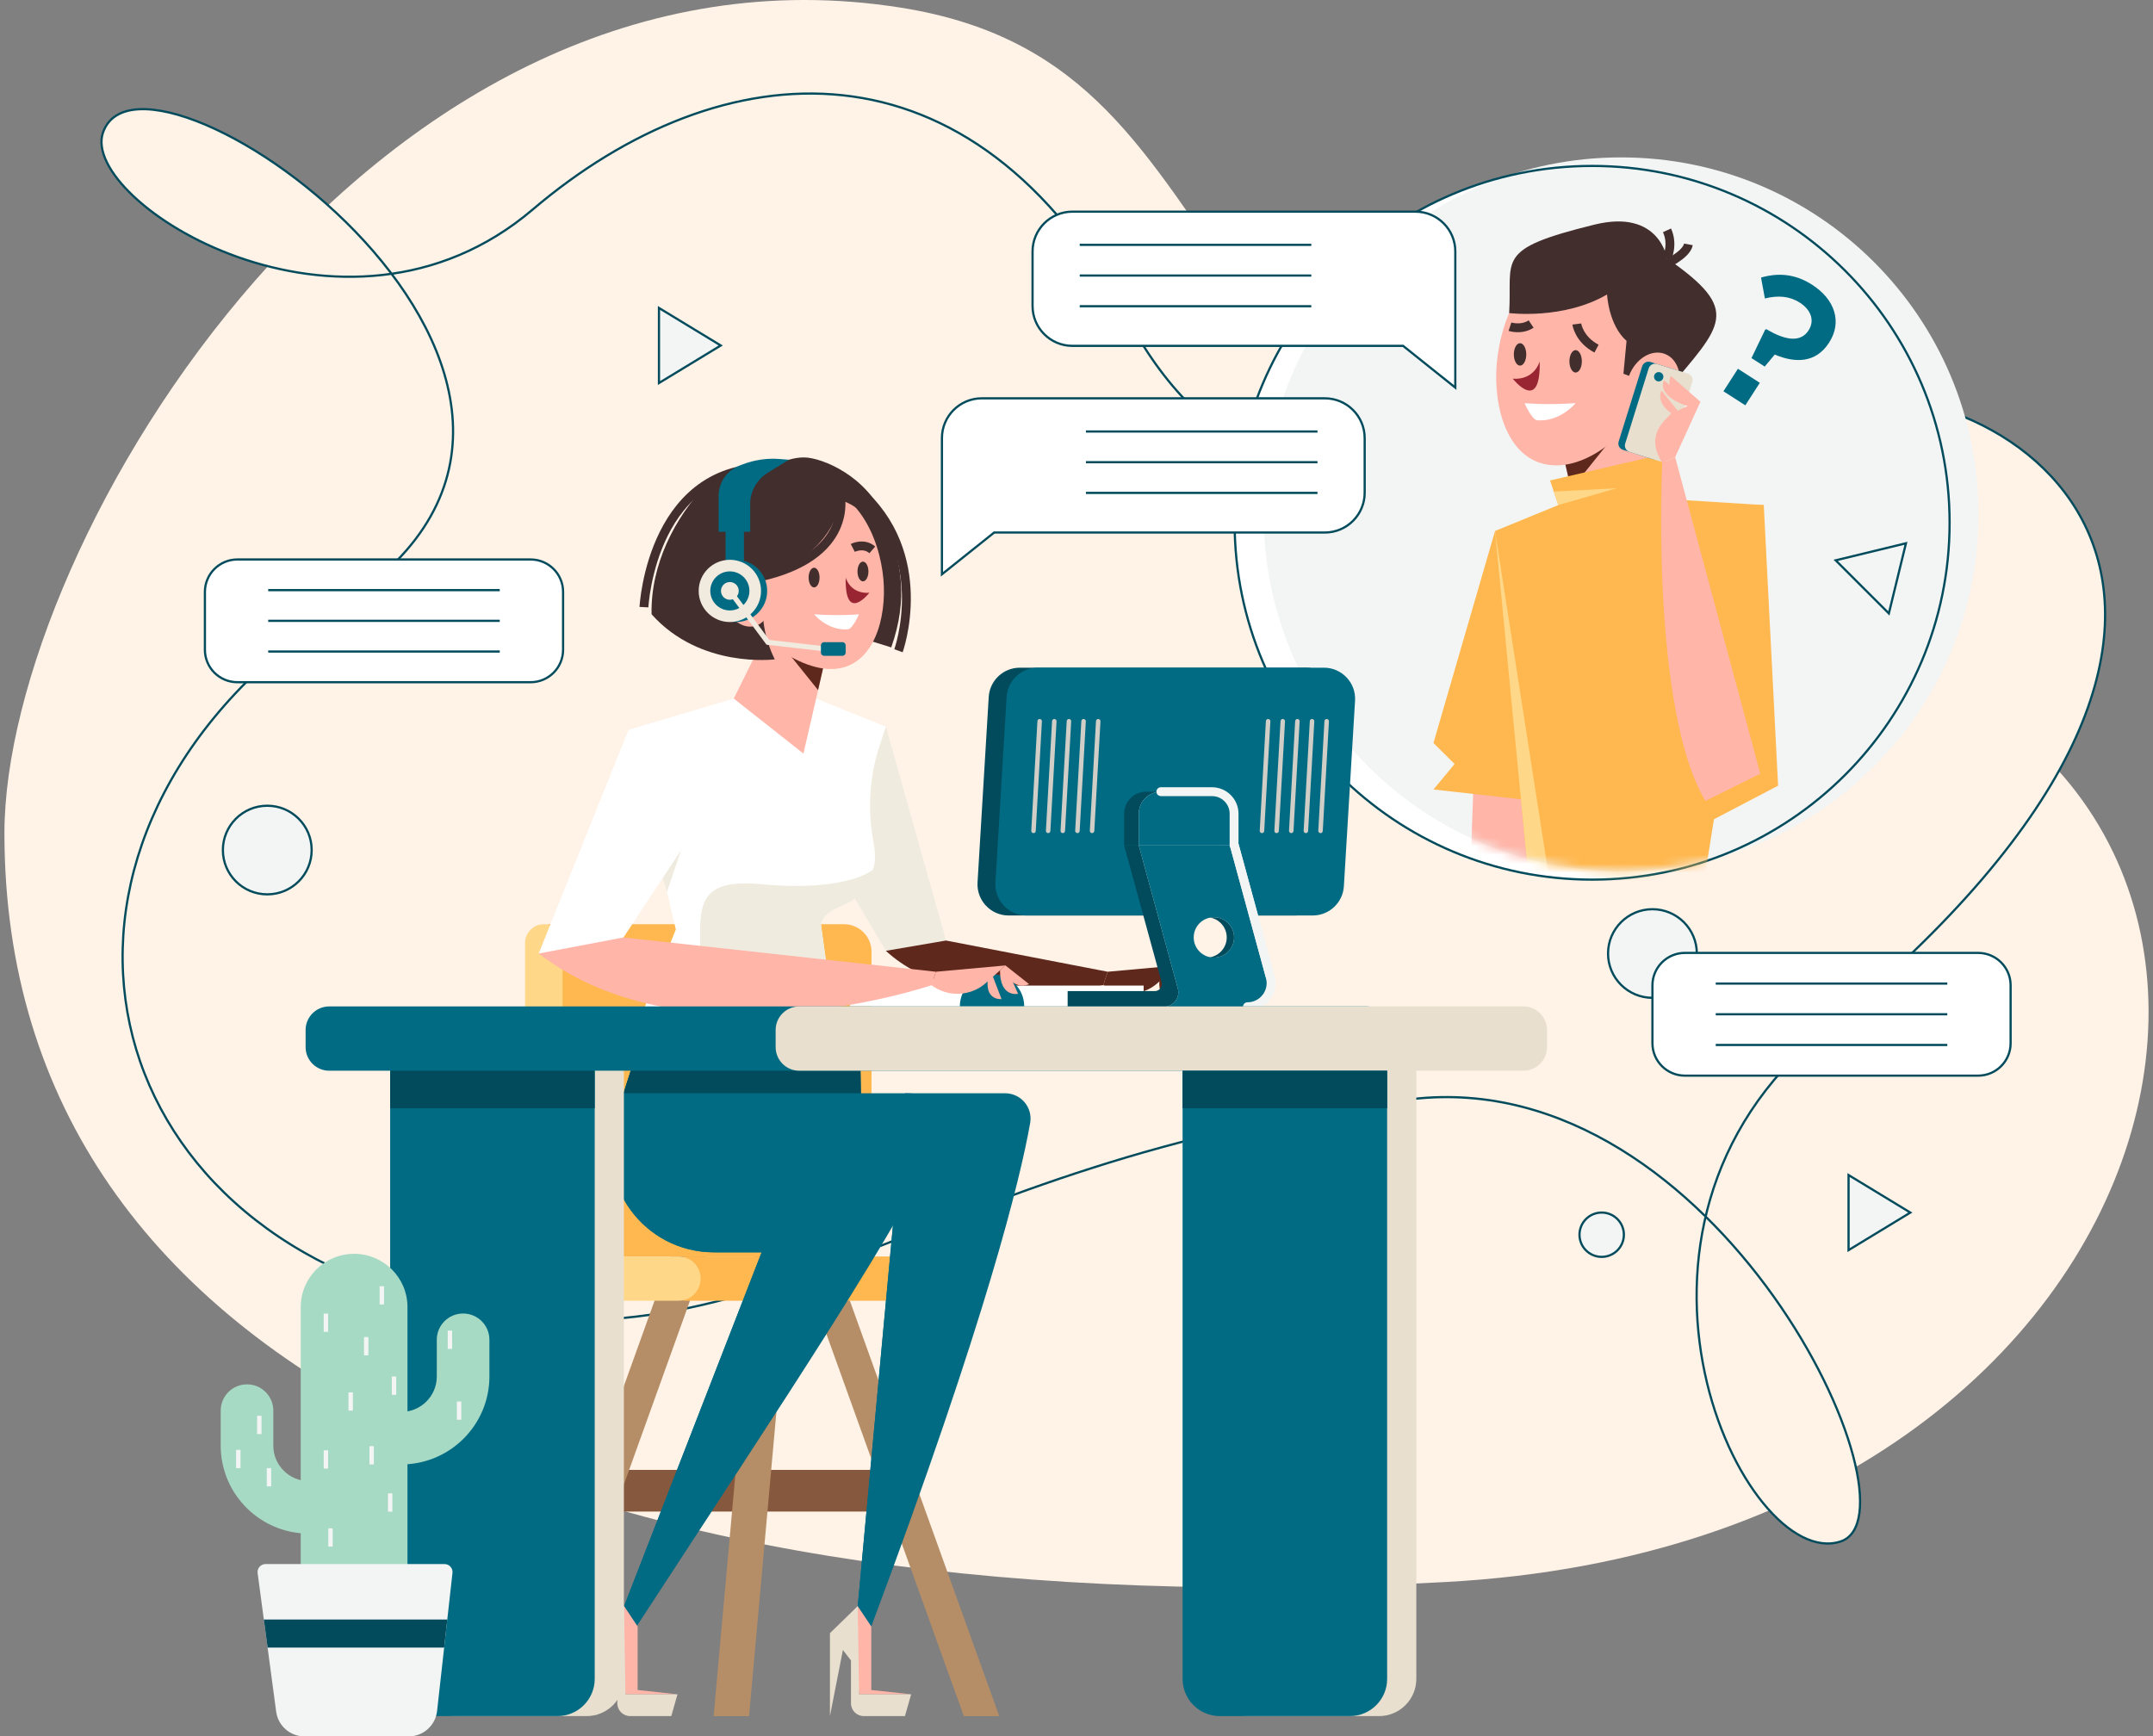 <svg width="243" height="196" viewBox="0 0 243 196" fill="none" xmlns="http://www.w3.org/2000/svg">
<rect x="0" y="0" width="243" height="196" fill="#808080" stroke="none"/>
<path d="M0.5 94.043C0.5 61.325 42.286 -8.59 101.722 0.872C144.432 7.672 126.694 54.892 205.907 72.487C267.594 86.188 249.907 173.813 163.283 178.567C67.182 183.839 0.5 155.379 0.5 94.043Z" fill="#FFF2E7"/>
<path d="M205.874 116.346C178.329 138.886 196.888 177.572 207.741 173.997C217.432 170.805 193.993 120.056 159.368 124.063C102.354 130.662 86.294 156.975 47.443 146.685C8.322 136.323 0.725 92.959 38.704 68.21C76.55 43.548 16.36 1.35 11.624 14.964C8.923 22.731 38.798 41.786 60.118 23.655C81.438 5.524 109.669 3.201 127.401 36.189C145.133 69.176 181.314 49.641 204.419 45.106C227.525 40.571 265.077 67.902 205.874 116.346Z" fill="#FFF2E7" stroke="#014B5C" stroke-width="0.25" stroke-miterlimit="10"/>
<path d="M179.695 99.29C201.979 99.29 220.043 81.256 220.043 59.01C220.043 36.764 201.979 18.73 179.695 18.73C157.412 18.73 139.348 36.764 139.348 59.01C139.348 81.256 157.412 99.29 179.695 99.29Z" fill="white"/>
<path d="M182.965 98.325C205.248 98.325 223.312 80.291 223.312 58.045C223.312 35.8 205.248 17.766 182.965 17.766C160.681 17.766 142.617 35.8 142.617 58.045C142.617 80.291 160.681 98.325 182.965 98.325Z" fill="#F3F5F4"/>
<path d="M179.695 99.29C201.979 99.29 220.043 81.256 220.043 59.01C220.043 36.764 201.979 18.73 179.695 18.73C157.412 18.73 139.348 36.764 139.348 59.01C139.348 81.256 157.412 99.29 179.695 99.29Z" stroke="#014B5C" stroke-width="0.25" stroke-miterlimit="10"/>
<mask id="mask0_5532_95529" style="mask-type:luminance" maskUnits="userSpaceOnUse" x="142" y="17" width="82" height="82">
<path d="M182.963 98.325C205.246 98.325 223.311 80.291 223.311 58.045C223.311 35.8 205.246 17.766 182.963 17.766C160.679 17.766 142.615 35.8 142.615 58.045C142.615 80.291 160.679 98.325 182.963 98.325Z" fill="white"/>
</mask>
<g mask="url(#mask0_5532_95529)">
<path d="M172.591 99.285H165.92L166.446 84.684H172.262L172.591 99.285Z" fill="#FFB5A8"/>
<path d="M168.74 59.934L161.787 83.871L164.176 86.237L161.787 89.115L174.448 90.53L168.74 59.934Z" fill="#FFB84F"/>
<path d="M172.591 99.812H192.28L199.071 57.013L188.146 56.328L175.875 57.013L168.74 59.935L172.591 99.812Z" fill="#FFB84F"/>
<path d="M179.201 63.393L188.147 56.33L184.872 45.508L175.369 46.751L179.201 63.393Z" fill="#FFB5A8"/>
<path d="M177.324 55.24L181.701 49.789L175.369 46.75L177.324 55.24Z" fill="#5F281C"/>
<path d="M168.936 40.993C168.495 45.97 170.136 52.07 175.122 52.51C180.107 52.95 186.139 47.03 186.579 42.053C187.02 37.076 188.861 28.802 182.101 28.205C172.275 27.338 169.377 36.015 168.936 40.993Z" fill="#FFB5A8"/>
<path d="M177.967 36.574C177.967 36.574 178.189 38.297 180.193 39.352" stroke="#422E2D" stroke-miterlimit="10"/>
<path d="M170.424 36.877C170.424 36.877 171.714 37.302 172.81 36.574" stroke="#422E2D" stroke-miterlimit="10"/>
<path d="M172.068 45.508C172.068 45.508 174.388 45.739 177.833 45.508C177.833 45.508 176.081 47.656 173.485 47.438C172.888 47.387 172.068 45.508 172.068 45.508Z" fill="white"/>
<path d="M177.834 42.052C178.222 42.052 178.536 41.485 178.536 40.786C178.536 40.087 178.222 39.52 177.834 39.52C177.447 39.52 177.133 40.087 177.133 40.786C177.133 41.485 177.447 42.052 177.834 42.052Z" fill="#422E2D"/>
<path d="M171.561 41.271C171.949 41.271 172.263 40.704 172.263 40.005C172.263 39.305 171.949 38.738 171.561 38.738C171.174 38.738 170.859 39.305 170.859 40.005C170.859 40.704 171.174 41.271 171.561 41.271Z" fill="#422E2D"/>
<path d="M173.779 40.789C173.779 40.789 173.244 42.91 170.742 42.749C170.742 42.749 173.908 46.797 173.779 40.789Z" fill="#9A2532"/>
<path d="M188.147 44.082C194.34 36.687 196.697 35.09 188.147 29.169C188.147 29.169 187.311 23.545 179.956 25.355C168.619 28.146 170.701 29.169 170.334 35.337C170.334 35.337 176.446 36.12 181.381 33.241C181.381 33.241 181.552 36.707 183.582 38.477L183.23 42.185L188.147 44.082Z" fill="#422E2D"/>
<path d="M188.146 29.168C188.146 29.168 188.892 27.616 188.146 26" stroke="#422E2D" stroke-miterlimit="10"/>
<path d="M187.646 30.021C187.646 30.021 190.34 28.824 190.564 27.586" stroke="#422E2D" stroke-miterlimit="10"/>
<path d="M189.295 44.46C190.024 42.533 189.4 40.513 187.901 39.947C186.402 39.381 184.596 40.484 183.866 42.41C183.136 44.337 183.76 46.357 185.259 46.923C186.758 47.489 188.565 46.386 189.295 44.46Z" fill="#FFB5A8"/>
<path d="M189.921 57.014L187.646 51.281L174.951 54.232L178.535 65.027L189.921 57.014Z" fill="#FFB84F"/>
<path d="M175.369 55.489L182.479 55.109L175.875 57.012L175.369 55.489Z" fill="#FFD788"/>
<path d="M199.07 57.012L200.686 88.686L190.697 93.916L189.92 57.012H199.07Z" fill="#FFB84F"/>
<path d="M186.509 51.814L183.182 50.779C182.788 50.656 182.568 50.237 182.69 49.843L185.343 41.349C185.466 40.955 185.885 40.736 186.28 40.858L189.607 41.893C190.001 42.016 190.221 42.435 190.099 42.829L187.446 51.323C187.323 51.718 186.903 51.937 186.509 51.814Z" fill="#016B83"/>
<path d="M187.415 52.097L183.92 51.01C183.526 50.886 183.306 50.468 183.428 50.074L186.081 41.58C186.204 41.186 186.624 40.966 187.018 41.089L190.513 42.176C190.907 42.299 191.127 42.718 191.004 43.112L188.352 51.606C188.229 52 187.81 52.22 187.415 52.097Z" fill="#E8DFCF"/>
<path d="M187.211 43.052C187.502 43.052 187.738 42.816 187.738 42.526C187.738 42.236 187.502 42 187.211 42C186.92 42 186.684 42.236 186.684 42.526C186.684 42.816 186.92 43.052 187.211 43.052Z" fill="#016B83"/>
<path d="M198.676 87.334L189.069 51.605L187.61 52.266C187.61 52.266 186.248 79.874 192.479 90.411L198.676 87.334Z" fill="#FFB5A8"/>
<path d="M189.069 51.602L191.922 45.352C191.922 45.352 184.41 47.128 187.61 52.263L189.069 51.602Z" fill="#FFB5A8"/>
<path d="M191.922 45.353L188.578 42.434C188.578 42.434 187.401 44.385 191.323 45.727L191.922 45.353Z" fill="#FFB5A8"/>
<path d="M187.604 47.779L189.503 46.539L187.519 44.082C187.519 44.082 186.816 45.354 188.624 46.645L187.604 47.779Z" fill="#FFB5A8"/>
<path d="M191.322 45.727L187.797 42.938C187.797 42.938 186.78 44.714 190.778 45.947L191.322 45.727Z" fill="#FFB5A8"/>
<path d="M172.589 99.811L168.738 59.934L174.949 99.811H172.589Z" fill="#FFD788"/>
</g>
<path d="M100.516 165.918H68.422V170.621H100.516V165.918Z" fill="#86593E"/>
<path d="M112.779 193.71H108.783L89.959 141.359H93.956L112.779 193.71Z" fill="#B58E67"/>
<path d="M80.547 193.71H84.543L89.249 141.359H85.253L80.547 193.71Z" fill="#B58E67"/>
<path d="M57.018 193.71H61.014L79.838 141.359H75.841L57.018 193.71Z" fill="#B58E67"/>
<path d="M95.257 104.324H62.078C61.37 104.324 60.797 104.896 60.797 105.603V139.794C60.797 140.918 61.709 141.828 62.834 141.828H98.364V107.426C98.364 105.713 96.972 104.324 95.257 104.324Z" fill="#FFB84F"/>
<path d="M108.642 146.822H77.148V141.828H108.642C110.023 141.828 111.143 142.946 111.143 144.326C111.143 145.704 110.023 146.822 108.642 146.822Z" fill="#FFB84F"/>
<path d="M63.497 136.462V106.438C63.497 105.271 62.549 104.324 61.379 104.324C60.21 104.324 59.262 105.271 59.262 106.438V136.857C59.262 142.361 63.731 146.822 69.243 146.822H76.577C77.959 146.822 79.079 145.704 79.079 144.325C79.079 142.946 77.959 141.827 76.577 141.827H68.872C65.903 141.828 63.497 139.426 63.497 136.462Z" fill="#FFD788"/>
<path d="M97.464 141.359H80.587C72.691 141.359 67.08 133.686 69.484 126.177L72.271 117.474L97.022 114.488L97.464 141.359Z" fill="#016B83"/>
<path d="M99.986 82.023L107.1 107.326H99.986L92.502 94.675L99.986 82.023Z" fill="#EFEBDF"/>
<path d="M106.773 106.164L125.019 109.687L124.524 111.205C124.524 111.205 108.332 115.058 99.984 107.326L106.773 106.164Z" fill="#5F281C"/>
<path d="M125.018 109.688L132.867 108.977L130.692 110.931C128.966 112.483 126.381 112.598 124.523 111.207L125.018 109.688Z" fill="#5F281C"/>
<path d="M132.866 108.977L134.292 112.177C134.292 112.177 132.222 112.647 132.258 109.523L132.866 108.977Z" fill="#5F281C"/>
<path d="M131.132 109.395L132.424 112.774C132.424 112.774 130.035 113.04 131.132 109.395Z" fill="#5F281C"/>
<path d="M132.867 108.977L135.535 111.085C135.535 111.085 133.735 112.033 132.682 109.393L132.867 108.977Z" fill="#5F281C"/>
<path d="M129.075 111.25H95.93V113.601H129.075V111.25Z" fill="white"/>
<path d="M99.984 82.022L92.112 78.852H82.818L70.938 82.378L76.279 104.914L71.406 117.077H94.418L92.654 104.351L92.728 104.126C93.149 102.843 94.098 101.824 95.307 101.216C97.365 100.182 98.557 98.789 98.726 97.307C98.8 96.649 98.74 95.891 98.591 95.09C97.92 91.477 98.103 87.756 99.249 84.265L99.984 82.022Z" fill="white"/>
<path d="M95.721 101.907C97.006 101.26 98.144 99.86 98.501 98.184C98.501 98.184 95.68 100.714 85.895 99.804C74.607 98.754 81.648 107.082 77.617 117.081H94.416L92.652 104.354L92.726 104.13C93.148 102.846 94.513 102.515 95.721 101.907Z" fill="#EFEBDF"/>
<path d="M90.682 85.062L82.818 78.853L86.985 70.434H94.05L90.682 85.062Z" fill="#FFB5A8"/>
<path d="M92.332 77.897L88.484 73.105L94.05 70.434L92.332 77.897Z" fill="#5F281C"/>
<path d="M86.588 53.15C86.588 53.15 88.434 51.633 90.742 51.633C92.758 51.633 97.936 53.757 99.862 58.613C101.787 63.468 102.514 67.575 100.592 73.078L92.092 70.434L86.588 53.15Z" fill="#422E2D"/>
<path d="M99.707 65.376C100.094 69.751 98.651 75.113 94.269 75.5C89.887 75.887 83.346 70.683 82.958 66.308C82.57 61.933 82.192 54.659 88.134 54.135C96.771 53.373 99.319 61.001 99.707 65.376Z" fill="#FFB5A8"/>
<path d="M96.248 61.848C96.248 61.848 97.468 61.214 98.454 62.067" stroke="#422E2D" stroke-miterlimit="10"/>
<path d="M82.402 65.62C82.402 65.62 92.717 65.502 94.992 56.515C94.992 56.515 96.562 56.784 98.725 59.209C98.725 59.209 97.688 53.898 89.092 53.898C80.325 53.898 82.402 65.62 82.402 65.62Z" fill="#422E2D"/>
<path d="M94.831 55.84C94.831 55.84 96.53 62.839 85.525 65.171" stroke="#422E2D" stroke-miterlimit="10"/>
<path d="M86.589 63.99C86.589 63.99 84.894 69.341 87.446 74.425C87.446 74.425 79.067 75.519 73.542 69.341C73.406 63.765 76.197 58.354 79.704 54.756C82.639 51.746 90.976 50.764 93.09 56.515C93.09 56.515 87.342 56.347 86.589 63.99Z" fill="#422E2D"/>
<path d="M101.409 73.455C101.409 73.455 105.316 62.535 96.781 55.215" stroke="#422E2D" stroke-miterlimit="10"/>
<path d="M72.68 68.534C72.68 68.534 73.535 51.633 88.066 52.874" stroke="#422E2D" stroke-miterlimit="10"/>
<path d="M96.952 69.34C96.952 69.34 94.913 69.543 91.885 69.34C91.885 69.34 93.424 71.228 95.707 71.036C96.232 70.992 96.952 69.34 96.952 69.34Z" fill="white"/>
<path d="M91.882 66.308C92.223 66.308 92.499 65.81 92.499 65.195C92.499 64.58 92.223 64.082 91.882 64.082C91.542 64.082 91.266 64.58 91.266 65.195C91.266 65.81 91.542 66.308 91.882 66.308Z" fill="#422E2D"/>
<path d="M97.398 65.621C97.739 65.621 98.015 65.122 98.015 64.508C98.015 63.893 97.739 63.395 97.398 63.395C97.057 63.395 96.781 63.893 96.781 64.508C96.781 65.122 97.057 65.621 97.398 65.621Z" fill="#422E2D"/>
<path d="M95.449 65.191C95.449 65.191 95.919 67.056 98.119 66.914C98.119 66.914 95.335 70.472 95.449 65.191Z" fill="#9A2532"/>
<path d="M85.396 70.603C86.714 70.105 87.263 68.329 86.621 66.636C85.98 64.942 84.391 63.973 83.074 64.47C81.756 64.968 81.207 66.744 81.849 68.437C82.49 70.131 84.079 71.1 85.396 70.603Z" fill="#FFB5A8"/>
<path d="M83.964 58.523H82.721V65.168H83.964V58.523Z" fill="#016B83"/>
<path d="M83.138 58.523H81.894V65.168H83.138V58.523Z" fill="#016B83"/>
<path d="M84.674 60.025V56.808C84.674 55.433 85.487 54.065 86.667 53.355C87.283 52.983 89.029 51.898 89.029 51.898C89.029 51.898 85.999 51.901 84.653 52.417L84.299 52.553C82.876 53.098 81.938 54.462 81.938 55.983V60.025H84.674Z" fill="#016B83"/>
<path d="M83.846 60.023V56.806C83.846 55.431 84.615 54.172 85.839 53.541L89.029 51.897L88.053 51.815C86.616 51.694 85.171 51.9 83.825 52.416L83.471 52.551C82.048 53.097 81.109 54.461 81.109 55.982V60.024H83.846V60.023Z" fill="#016B83"/>
<path d="M83.069 70.215C85.012 70.215 86.588 68.642 86.588 66.701C86.588 64.761 85.012 63.188 83.069 63.188C81.125 63.188 79.549 64.761 79.549 66.701C79.549 68.642 81.125 70.215 83.069 70.215Z" fill="#016B83"/>
<path d="M82.375 70.215C84.319 70.215 85.895 68.642 85.895 66.701C85.895 64.761 84.319 63.188 82.375 63.188C80.431 63.188 78.856 64.761 78.856 66.701C78.856 68.642 80.431 70.215 82.375 70.215Z" fill="#F1EADF"/>
<path d="M82.376 68.905C83.596 68.905 84.584 67.918 84.584 66.701C84.584 65.483 83.596 64.496 82.376 64.496C81.157 64.496 80.168 65.483 80.168 66.701C80.168 67.918 81.157 68.905 82.376 68.905Z" fill="#016B83"/>
<path d="M82.376 67.701C82.929 67.701 83.378 67.253 83.378 66.7C83.378 66.147 82.929 65.699 82.376 65.699C81.822 65.699 81.373 66.147 81.373 66.7C81.373 67.253 81.822 67.701 82.376 67.701Z" fill="#F1EADF"/>
<path d="M94.893 73.736L86.516 72.774L82.144 66.872L82.605 66.531L86.829 72.233L94.959 73.167L94.893 73.736Z" fill="#F1EADF"/>
<path d="M95.077 74.027H93.022C92.817 74.027 92.652 73.862 92.652 73.658V72.853C92.652 72.649 92.817 72.484 93.022 72.484H95.077C95.281 72.484 95.446 72.649 95.446 72.853V73.658C95.446 73.862 95.281 74.027 95.077 74.027Z" fill="#016B83"/>
<path d="M76.878 95.953L75.274 100.672L74.322 97.41L76.878 95.953Z" fill="#EFEBDF"/>
<path d="M70.939 82.379L60.801 107.63H69.176L76.878 95.952L70.939 82.379Z" fill="white"/>
<path d="M115.599 113.599H108.334C108.334 111.596 109.96 109.973 111.967 109.973C113.972 109.973 115.599 111.596 115.599 113.599Z" fill="#016B83"/>
<path d="M70.373 105.816L105.631 109.688L105.136 111.207C105.136 111.207 77.62 120.589 60.801 107.631L70.373 105.816Z" fill="#FFB5A8"/>
<path d="M105.631 109.688L113.48 108.977L111.305 110.931C109.579 112.483 106.995 112.598 105.137 111.207L105.631 109.688Z" fill="#FFB5A8"/>
<path d="M113.48 108.977L114.905 112.177C114.905 112.177 112.835 112.647 112.872 109.523L113.48 108.977Z" fill="#FFB5A8"/>
<path d="M111.745 109.395L113.037 112.774C113.037 112.774 110.649 113.04 111.745 109.395Z" fill="#FFB5A8"/>
<path d="M113.48 108.977L116.148 111.085C116.148 111.085 114.349 112.033 113.295 109.393L113.48 108.977Z" fill="#FFB5A8"/>
<path d="M146.142 103.338H113.846C111.823 103.338 110.216 101.641 110.33 99.625L111.592 78.686C111.696 76.824 113.239 75.367 115.107 75.367H147.403C149.426 75.367 151.032 77.064 150.919 79.079L149.657 100.019C149.553 101.881 148.01 103.338 146.142 103.338Z" fill="#014B5C"/>
<path d="M148.163 103.338H115.867C113.845 103.338 112.238 101.641 112.351 99.625L113.613 78.686C113.717 76.824 115.261 75.367 117.129 75.367H149.425C151.447 75.367 153.054 77.064 152.94 79.079L151.679 100.019C151.574 101.881 150.031 103.338 148.163 103.338Z" fill="#016B83"/>
<path d="M136.951 95.422H126.872L131.104 110.865C131.242 111.372 130.861 111.872 130.334 111.872H120.5V113.637H131.842H138.572C140.259 113.637 141.484 112.035 141.041 110.411L136.951 95.422ZM136.177 108.089C134.918 108.089 133.898 107.07 133.898 105.814C133.898 104.557 134.918 103.538 136.177 103.538C137.436 103.538 138.456 104.557 138.456 105.814C138.456 107.07 137.436 108.089 136.177 108.089Z" fill="#014B5C"/>
<path d="M135.136 89.363H129.365C127.989 89.363 126.873 90.478 126.873 91.852V95.421H137.629V91.852C137.629 90.477 136.513 89.363 135.136 89.363Z" fill="#014B5C"/>
<path d="M136.792 89.363H131.022C129.645 89.363 128.529 90.478 128.529 91.852V95.421H139.285V91.852C139.285 90.477 138.169 89.363 136.792 89.363Z" fill="#E3E3E3"/>
<path d="M143.369 110.269L139.318 95.422H128.529L129.136 97.646H129.131L132.936 111.591C133.208 112.588 132.492 113.562 131.48 113.637H131.842H133.499H138.533H140.792C142.553 113.636 143.832 111.965 143.369 110.269ZM137.006 108.089C135.747 108.089 134.727 107.07 134.727 105.814C134.727 104.557 135.747 103.538 137.006 103.538C138.265 103.538 139.285 104.557 139.285 105.814C139.285 107.07 138.265 108.089 137.006 108.089Z" fill="#E3E3E3"/>
<path d="M136.792 89.363H131.022C129.645 89.363 128.529 90.478 128.529 91.852V95.421H139.285V91.852C139.285 90.477 138.169 89.363 136.792 89.363Z" fill="#016B83"/>
<path d="M143.369 110.269L139.318 95.422H128.529L129.136 97.646H129.131L132.936 111.591C133.208 112.588 132.492 113.562 131.48 113.637H131.842H133.499H138.533H140.792C142.553 113.636 143.832 111.965 143.369 110.269ZM137.006 108.089C135.747 108.089 134.727 107.07 134.727 105.814C134.727 104.557 135.747 103.538 137.006 103.538C138.265 103.538 139.285 104.557 139.285 105.814C139.285 107.07 138.265 108.089 137.006 108.089Z" fill="#016B83"/>
<path d="M143.369 110.269L139.318 95.421H139.285V91.852C139.285 90.478 138.169 89.363 136.792 89.363H131.021" stroke="#F3F5F4" stroke-miterlimit="10" stroke-linecap="round" stroke-linejoin="round"/>
<path d="M139.316 95.422L143.367 110.269C143.83 111.965 142.551 113.636 140.791 113.636" stroke="#F3F5F4" stroke-miterlimit="10" stroke-linecap="round" stroke-linejoin="round"/>
<path d="M116.648 94.041C116.644 94.041 116.639 94.041 116.634 94.04C116.494 94.033 116.387 93.912 116.395 93.773L117.09 81.396C117.098 81.256 117.216 81.146 117.357 81.157C117.497 81.165 117.604 81.285 117.596 81.424L116.901 93.801C116.894 93.936 116.782 94.041 116.648 94.041Z" fill="#D1CEC7"/>
<path d="M118.301 94.041C118.296 94.041 118.291 94.041 118.286 94.04C118.146 94.033 118.039 93.912 118.047 93.773L118.743 81.396C118.75 81.256 118.867 81.146 119.01 81.157C119.15 81.165 119.257 81.285 119.249 81.424L118.553 93.801C118.546 93.936 118.434 94.041 118.301 94.041Z" fill="#D1CEC7"/>
<path d="M119.953 94.041C119.948 94.041 119.943 94.041 119.939 94.04C119.799 94.033 119.692 93.912 119.7 93.773L120.395 81.396C120.402 81.256 120.518 81.146 120.662 81.157C120.802 81.165 120.909 81.285 120.901 81.424L120.206 93.801C120.198 93.936 120.087 94.041 119.953 94.041Z" fill="#D1CEC7"/>
<path d="M121.605 94.041C121.601 94.041 121.596 94.041 121.591 94.04C121.451 94.033 121.344 93.912 121.352 93.773L122.047 81.396C122.055 81.256 122.176 81.146 122.314 81.157C122.454 81.165 122.562 81.285 122.553 81.424L121.858 93.801C121.851 93.936 121.739 94.041 121.605 94.041Z" fill="#D1CEC7"/>
<path d="M123.258 94.041C123.253 94.041 123.248 94.041 123.243 94.04C123.104 94.033 122.996 93.912 123.004 93.773L123.7 81.396C123.707 81.256 123.827 81.146 123.967 81.157C124.107 81.165 124.214 81.285 124.206 81.424L123.51 93.801C123.504 93.936 123.391 94.041 123.258 94.041Z" fill="#D1CEC7"/>
<path d="M142.433 94.041C142.429 94.041 142.424 94.041 142.419 94.04C142.279 94.033 142.172 93.912 142.18 93.773L142.875 81.396C142.883 81.256 143.003 81.146 143.143 81.157C143.282 81.165 143.39 81.285 143.382 81.424L142.686 93.801C142.679 93.936 142.566 94.041 142.433 94.041Z" fill="#D1CEC7"/>
<path d="M144.086 94.041C144.081 94.041 144.076 94.041 144.072 94.04C143.932 94.033 143.824 93.912 143.832 93.773L144.528 81.396C144.535 81.256 144.654 81.146 144.795 81.157C144.935 81.165 145.042 81.285 145.034 81.424L144.339 93.801C144.331 93.936 144.219 94.041 144.086 94.041Z" fill="#D1CEC7"/>
<path d="M145.738 94.041C145.734 94.041 145.728 94.041 145.724 94.04C145.584 94.033 145.477 93.912 145.485 93.773L146.18 81.396C146.188 81.256 146.305 81.146 146.447 81.157C146.587 81.165 146.694 81.285 146.686 81.424L145.991 93.801C145.984 93.936 145.872 94.041 145.738 94.041Z" fill="#D1CEC7"/>
<path d="M147.391 94.041C147.386 94.041 147.381 94.041 147.376 94.04C147.236 94.033 147.129 93.912 147.137 93.773L147.832 81.396C147.84 81.256 147.956 81.146 148.1 81.157C148.239 81.165 148.347 81.285 148.339 81.424L147.643 93.801C147.636 93.936 147.524 94.041 147.391 94.041Z" fill="#D1CEC7"/>
<path d="M149.043 94.041C149.038 94.041 149.033 94.041 149.029 94.04C148.889 94.033 148.781 93.912 148.789 93.773L149.485 81.396C149.492 81.256 149.614 81.146 149.752 81.157C149.892 81.165 149.999 81.285 149.991 81.424L149.296 93.801C149.288 93.936 149.176 94.041 149.043 94.041Z" fill="#D1CEC7"/>
<path d="M113.447 123.406H102.162L96.594 183.591H98.337C111.431 148.62 115.191 132.886 116.271 126.76C116.58 125.009 115.228 123.406 113.447 123.406Z" fill="#016B83"/>
<path d="M96.807 181.299C96.807 181.299 109.308 149.134 106.089 127.399C105.884 126.015 102.163 123.406 102.163 123.406L96.807 181.299Z" fill="#016B83"/>
<path d="M102.52 123.406H92.938L70.436 181.299L71.845 183.591C88.061 158.707 102.867 136.623 105.933 128.299C106.808 125.924 105.055 123.406 102.52 123.406Z" fill="#016B83"/>
<path d="M89.249 133.449C83.772 134.789 78.003 132.888 76.877 129.461C75.599 125.573 78.856 123.405 78.856 123.405L76.454 116.969L72.271 117.473L69.484 126.177C67.08 133.686 72.691 141.358 80.587 141.358H85.959L70.434 181.298C93.721 144.306 89.249 133.449 89.249 133.449Z" fill="#016B83"/>
<path d="M72.004 118.312H97.062L97.172 123.406H70.373L72.004 118.312Z" fill="#014B5C"/>
<path d="M98.337 183.589V190.762L102.836 191.25H96.961L96.594 186.863L94.519 184.147L96.806 181.297L98.337 183.589Z" fill="#FFB5A8"/>
<path d="M102.837 191.25L102.136 193.708H97.493C96.693 193.708 96.046 193.061 96.046 192.263V187.428L93.672 184.346L96.806 181.297L96.961 191.25H102.837Z" fill="#E8DFCF"/>
<path d="M93.672 184.348V193.709L95.304 185.386L93.672 184.348Z" fill="#E8DFCF"/>
<path d="M71.966 183.589V190.762L76.465 191.25H70.59L70.223 186.863L68.148 184.147L70.435 181.297L71.966 183.589Z" fill="#FFB5A8"/>
<path d="M76.466 191.25L75.765 193.708H71.121C70.322 193.708 69.674 193.061 69.674 192.263V187.428L67.301 184.346L70.435 181.297L70.59 191.25H76.466Z" fill="#E8DFCF"/>
<path d="M67.301 184.348V193.709L68.933 185.386L67.301 184.348Z" fill="#E8DFCF"/>
<path d="M66.209 193.709H51.536C49.212 193.709 47.328 191.829 47.328 189.509V118.312H70.416V189.509C70.417 191.828 68.533 193.709 66.209 193.709Z" fill="#E8DFCF"/>
<path d="M62.916 193.709H48.243C45.919 193.709 44.035 191.829 44.035 189.509V118.312H67.123V189.509C67.123 191.828 65.24 193.709 62.916 193.709Z" fill="#016B83"/>
<path d="M155.647 193.709H140.973C138.649 193.709 136.766 191.829 136.766 189.509V118.312H159.854V189.509C159.854 191.828 157.971 193.709 155.647 193.709Z" fill="#E8DFCF"/>
<path d="M152.354 193.709H137.68C135.356 193.709 133.473 191.829 133.473 189.509V118.312H156.561V189.509C156.561 191.828 154.678 193.709 152.354 193.709Z" fill="#016B83"/>
<path d="M37.159 120.86H154.281C155.755 120.86 156.949 119.668 156.949 118.197V116.264C156.949 114.794 155.755 113.602 154.281 113.602H37.159C35.686 113.602 34.492 114.794 34.492 116.264V118.197C34.492 119.668 35.686 120.86 37.159 120.86Z" fill="#016B83"/>
<path d="M90.21 120.86H171.937C173.41 120.86 174.604 119.668 174.604 118.197V116.264C174.604 114.794 173.41 113.602 171.937 113.602H90.21C88.737 113.602 87.543 114.794 87.543 116.264V118.197C87.543 119.668 88.737 120.86 90.21 120.86Z" fill="#E8DFCF"/>
<path d="M67.123 120.859H44.035V125.104H67.123V120.859Z" fill="#014B5C"/>
<path d="M156.561 120.859H133.473V125.104H156.561V120.859Z" fill="#014B5C"/>
<path d="M164.254 43.752L158.359 39.04H121.041C118.556 39.04 116.541 37.028 116.541 34.547V28.384C116.541 25.902 118.556 23.891 121.041 23.891H159.753C162.239 23.891 164.254 25.902 164.254 28.384V43.752Z" fill="white" stroke="#014B5C" stroke-width="0.25" stroke-miterlimit="10"/>
<path d="M121.865 27.637H148" stroke="#014B5C" stroke-width="0.25" stroke-miterlimit="10"/>
<path d="M121.865 31.102H148" stroke="#014B5C" stroke-width="0.25" stroke-miterlimit="10"/>
<path d="M121.865 34.566H148" stroke="#014B5C" stroke-width="0.25" stroke-miterlimit="10"/>
<path d="M106.312 64.822L112.207 60.11H149.525C152.01 60.11 154.025 58.099 154.025 55.617V49.454C154.025 46.972 152.01 44.961 149.525 44.961H110.813C108.327 44.961 106.312 46.972 106.312 49.454V64.822Z" fill="white" stroke="#014B5C" stroke-width="0.25" stroke-miterlimit="10"/>
<path d="M148.699 48.707H122.564" stroke="#014B5C" stroke-width="0.25" stroke-miterlimit="10"/>
<path d="M148.699 52.172H122.564" stroke="#014B5C" stroke-width="0.25" stroke-miterlimit="10"/>
<path d="M148.699 55.637H122.564" stroke="#014B5C" stroke-width="0.25" stroke-miterlimit="10"/>
<path d="M199.232 37.2L199.384 37.167C201.774 38.596 203.33 38.527 204.112 37.311L204.136 37.275C204.799 36.243 204.468 35.017 203.139 34.164C201.977 33.419 200.686 33.32 199.196 33.691L198.76 31.33C200.612 30.8 202.529 30.859 204.522 32.137C207.105 33.793 207.933 36.354 206.452 38.656L206.429 38.693C204.935 41.013 202.581 40.987 200.308 40.023L199.175 41.378L197.68 40.42L199.232 37.2ZM196.151 41.625L198.623 43.21L196.988 45.752L194.516 44.166L196.151 41.625Z" fill="#016B83"/>
<path d="M39.965 141.527C36.639 141.527 33.941 144.22 33.941 147.541V186.38C33.941 187.248 34.647 187.952 35.516 187.952H44.415C45.285 187.952 45.99 187.248 45.99 186.38V147.541C45.99 144.22 43.293 141.527 39.965 141.527Z" fill="#A7DAC5"/>
<path d="M45.297 165.3H41.332C39.693 165.3 38.363 163.973 38.363 162.336C38.363 160.699 39.693 159.372 41.332 159.372H45.297C47.504 159.372 49.299 157.58 49.299 155.377V151.229C49.299 149.593 50.629 148.266 52.268 148.266C53.908 148.266 55.237 149.593 55.237 151.229V155.377C55.237 160.848 50.778 165.3 45.297 165.3Z" fill="#A7DAC5"/>
<path d="M39.005 173.108H34.85C29.369 173.108 24.91 168.656 24.91 163.184V159.226C24.91 157.589 26.239 156.262 27.879 156.262C29.518 156.262 30.848 157.589 30.848 159.226V163.184C30.848 165.387 32.643 167.18 34.85 167.18H39.005C40.644 167.18 41.974 168.507 41.974 170.143C41.974 171.78 40.644 173.108 39.005 173.108Z" fill="#A7DAC5"/>
<path d="M37.032 148.277H36.537V150.339H37.032V148.277Z" fill="#F3F5F4"/>
<path d="M43.343 145.184H42.848V147.245H43.343V145.184Z" fill="#F3F5F4"/>
<path d="M39.827 157.168H39.332V159.229H39.827V157.168Z" fill="#F3F5F4"/>
<path d="M41.579 150.922H41.084V152.984H41.579V150.922Z" fill="#F3F5F4"/>
<path d="M44.284 168.57H43.789V170.632H44.284V168.57Z" fill="#F3F5F4"/>
<path d="M51.03 150.199H50.535V152.261H51.03V150.199Z" fill="#F3F5F4"/>
<path d="M37.032 163.707H36.537V165.769H37.032V163.707Z" fill="#F3F5F4"/>
<path d="M37.548 172.516H37.053V174.578H37.548V172.516Z" fill="#F3F5F4"/>
<path d="M42.194 163.238H41.699V165.3H42.194V163.238Z" fill="#F3F5F4"/>
<path d="M27.144 163.656H26.648V165.718H27.144V163.656Z" fill="#F3F5F4"/>
<path d="M29.517 159.809H29.021V161.87H29.517V159.809Z" fill="#F3F5F4"/>
<path d="M30.607 165.719H30.111V167.781H30.607V165.719Z" fill="#F3F5F4"/>
<path d="M44.72 155.379H44.225V157.441H44.72V155.379Z" fill="#F3F5F4"/>
<path d="M52.062 158.195H51.566V160.257H52.062V158.195Z" fill="#F3F5F4"/>
<path d="M50.173 176.547H29.973C29.427 176.547 29.006 177.027 29.078 177.567L31.171 193.209C31.385 194.806 32.751 196 34.365 196H46.128C47.77 196 49.149 194.767 49.331 193.138L51.069 177.547C51.129 177.014 50.711 176.547 50.173 176.547Z" fill="#F3F5F4"/>
<path d="M50.13 185.974L50.484 182.805H29.779L30.203 185.974H50.13Z" fill="#014B5C"/>
<path d="M30.166 100.953C32.933 100.953 35.176 98.713 35.176 95.951C35.176 93.189 32.933 90.949 30.166 90.949C27.399 90.949 25.156 93.189 25.156 95.951C25.156 98.713 27.399 100.953 30.166 100.953Z" fill="#F3F5F4" stroke="#014B5C" stroke-width="0.25" stroke-miterlimit="10"/>
<path d="M186.504 112.632C189.271 112.632 191.514 110.393 191.514 107.631C191.514 104.868 189.271 102.629 186.504 102.629C183.737 102.629 181.494 104.868 181.494 107.631C181.494 110.393 183.737 112.632 186.504 112.632Z" fill="#F3F5F4" stroke="#014B5C" stroke-width="0.25" stroke-miterlimit="10"/>
<path d="M180.775 141.873C182.158 141.873 183.28 140.753 183.28 139.372C183.28 137.991 182.158 136.871 180.775 136.871C179.391 136.871 178.27 137.991 178.27 139.372C178.27 140.753 179.391 141.873 180.775 141.873Z" fill="#F3F5F4" stroke="#014B5C" stroke-width="0.25" stroke-miterlimit="10"/>
<path d="M215.116 61.324L213.187 69.241L207.186 63.249L215.116 61.324Z" fill="#F3F5F4" stroke="#014B5C" stroke-width="0.25" stroke-miterlimit="10"/>
<path d="M81.346 38.998L74.375 43.235V34.762L81.346 38.998Z" fill="#F3F5F4" stroke="#014B5C" stroke-width="0.25" stroke-miterlimit="10"/>
<path d="M215.61 136.873L208.639 141.11V132.637L215.61 136.873Z" fill="#F3F5F4" stroke="#014B5C" stroke-width="0.25" stroke-miterlimit="10"/>
<path d="M223.264 121.416H190.169C188.145 121.416 186.504 119.778 186.504 117.757V111.222C186.504 109.201 188.145 107.562 190.169 107.562H223.264C225.288 107.562 226.929 109.201 226.929 111.222V117.757C226.929 119.778 225.289 121.416 223.264 121.416Z" fill="white" stroke="#014B5C" stroke-width="0.25" stroke-miterlimit="10"/>
<path d="M219.783 111.023H193.648" stroke="#014B5C" stroke-width="0.25" stroke-miterlimit="10"/>
<path d="M219.783 114.488H193.648" stroke="#014B5C" stroke-width="0.25" stroke-miterlimit="10"/>
<path d="M219.783 117.953H193.648" stroke="#014B5C" stroke-width="0.25" stroke-miterlimit="10"/>
<path d="M59.887 77.006H26.792C24.768 77.006 23.127 75.368 23.127 73.347V66.811C23.127 64.791 24.768 63.152 26.792 63.152H59.887C61.911 63.152 63.553 64.791 63.553 66.811V73.347C63.552 75.368 61.911 77.006 59.887 77.006Z" fill="white" stroke="#014B5C" stroke-width="0.25" stroke-miterlimit="10"/>
<path d="M56.406 66.613H30.271" stroke="#014B5C" stroke-width="0.25" stroke-miterlimit="10"/>
<path d="M56.406 70.078H30.271" stroke="#014B5C" stroke-width="0.25" stroke-miterlimit="10"/>
<path d="M56.406 73.543H30.271" stroke="#014B5C" stroke-width="0.25" stroke-miterlimit="10"/>
</svg>
